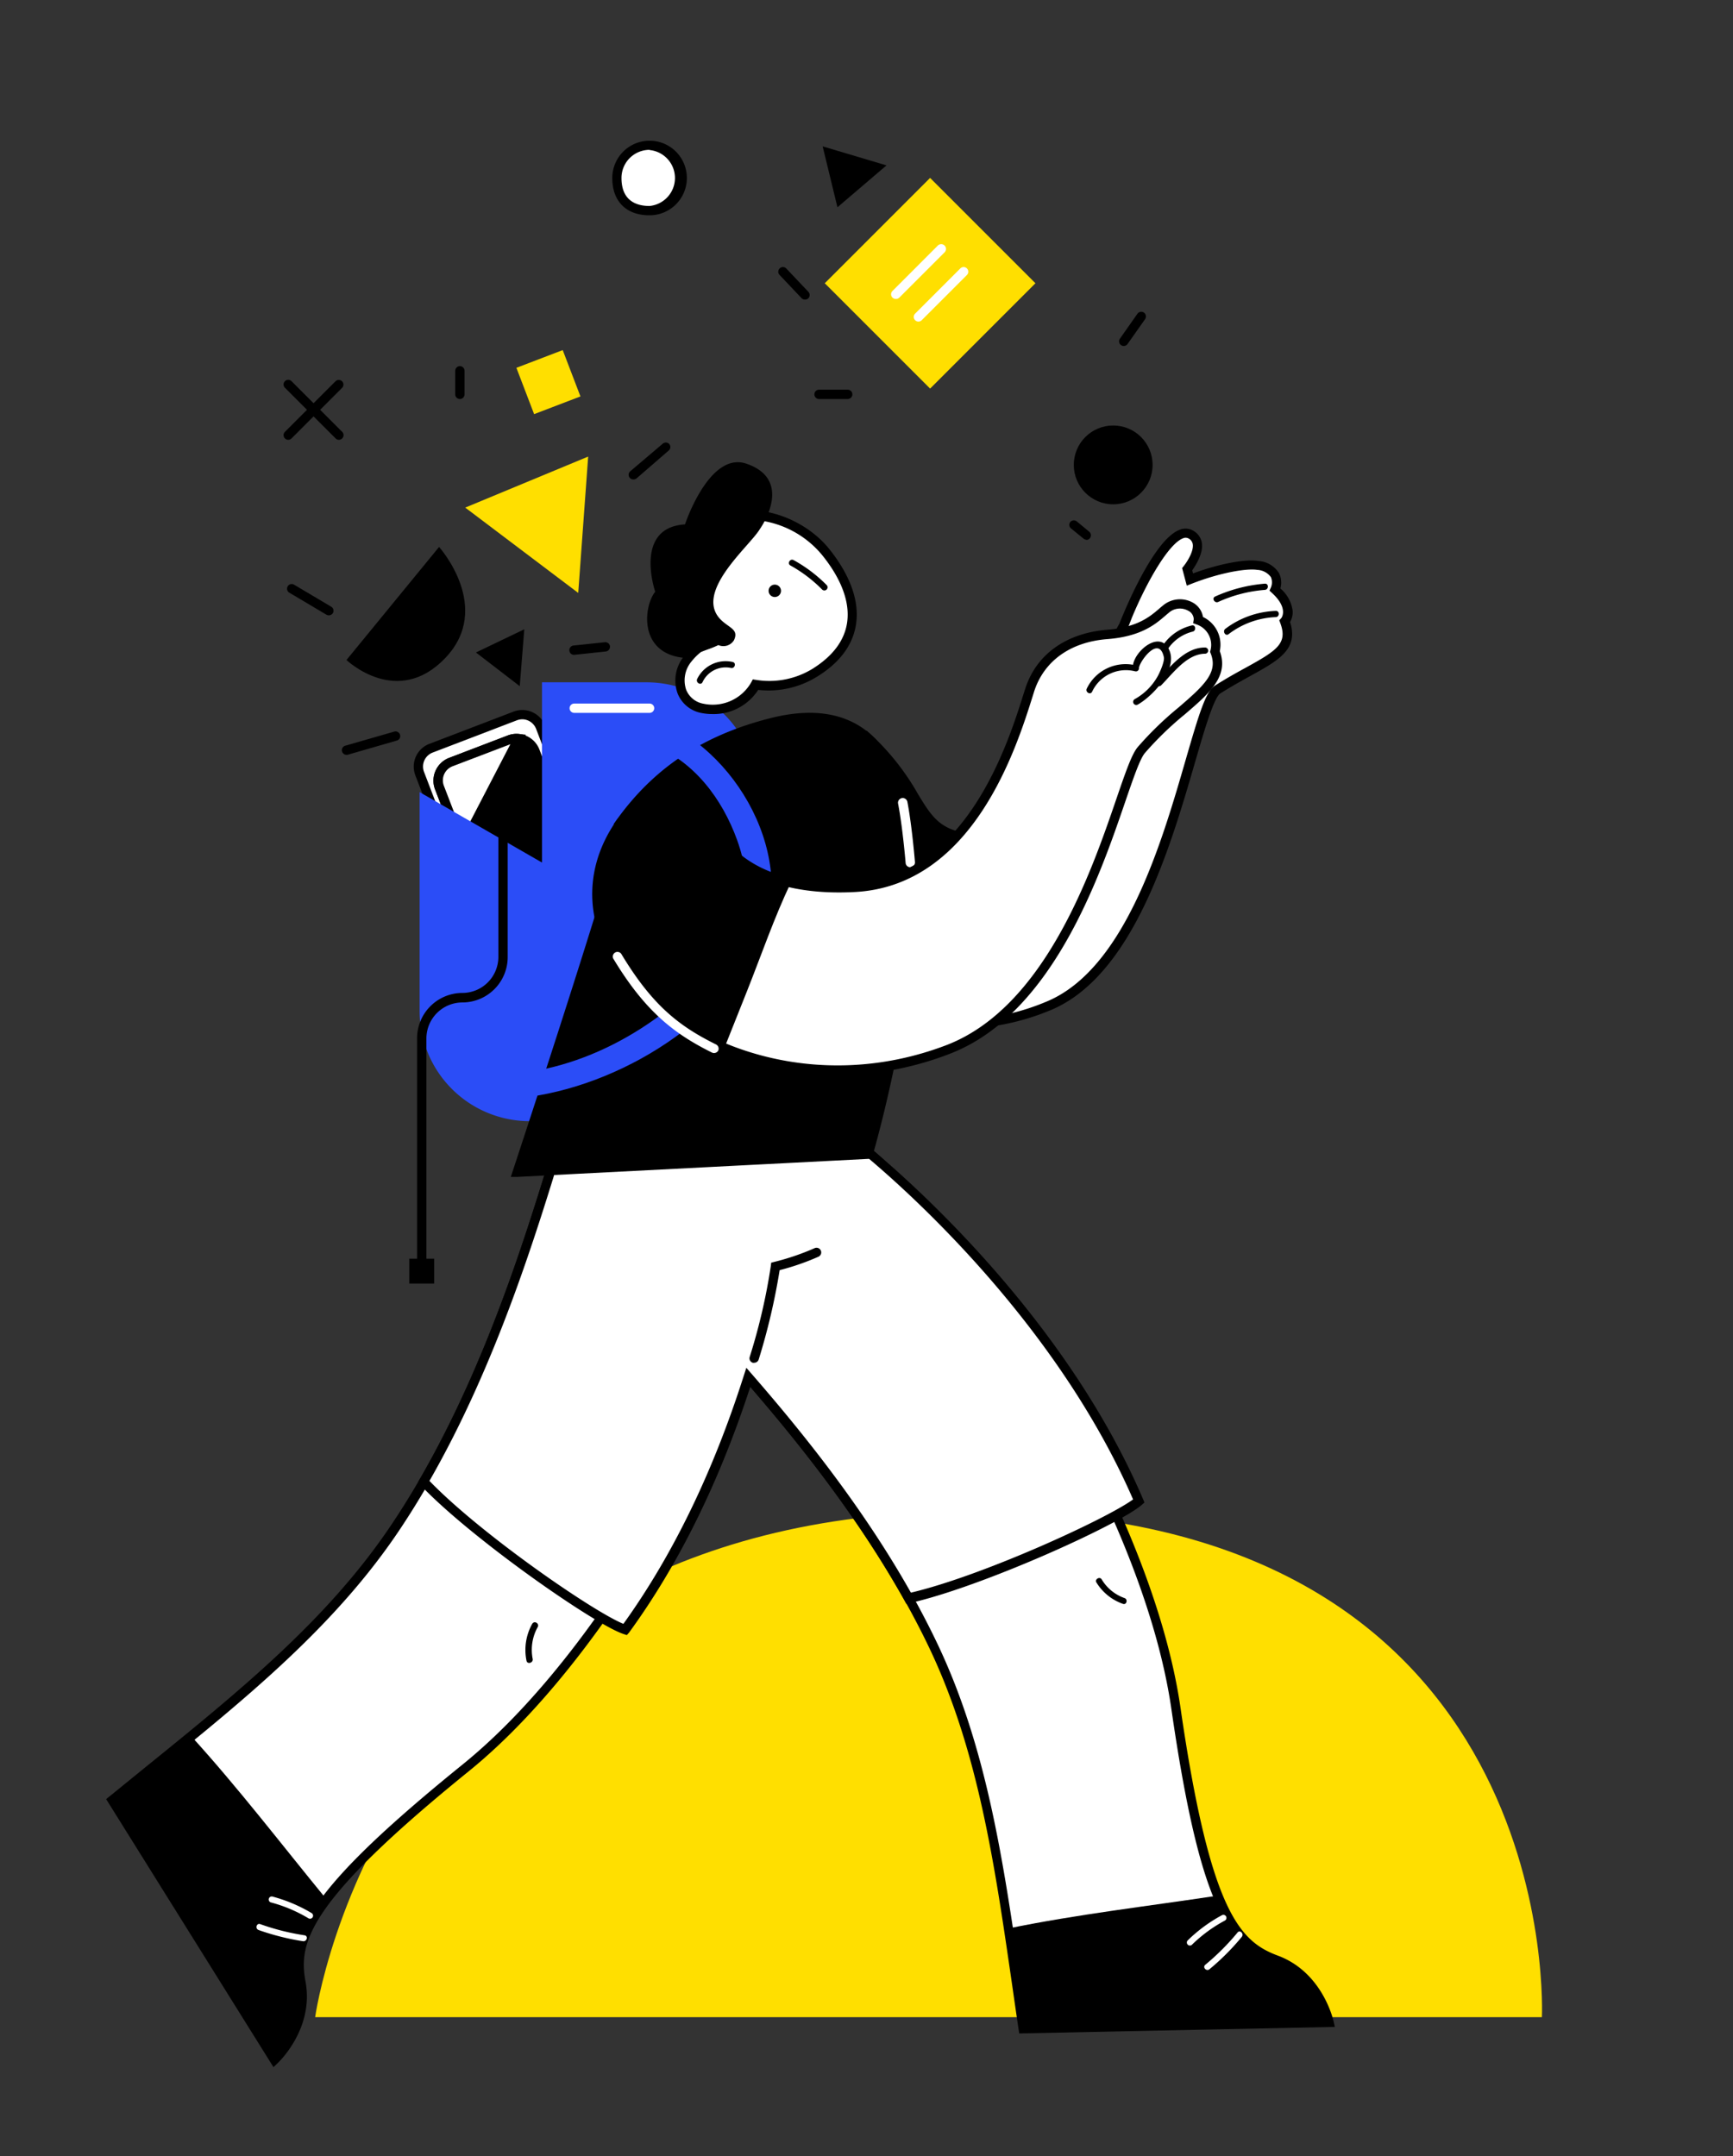 <svg id="Слой_1" data-name="Слой 1" xmlns="http://www.w3.org/2000/svg" viewBox="0 0 278.85 346.91"><rect x="0" y="0" width="278.85" height="346.91" fill="#333333" stroke="none"/><defs><style>.cls-1{fill:#ffdf00;}.cls-2{fill:#fff;}.cls-3{fill:#2b4df7;}</style></defs><g id="Background"><path class="cls-1" d="M248.1,324.55H50.71s11.79-86.09,113.77-81.18C251.81,247.58,248.1,324.55,248.1,324.55Z"/></g><path class="cls-2" d="M108.88,208.75C120.22,221.26,139,241.28,150.24,265c8.87,18.72,11.12,39.68,14.36,61.44l49.25-1s-1.63-7.47-8.47-10-11.5-8.14-16.18-40.48-32.85-75.7-49.87-89.82c-4.63-3.85-8.72-7.28-12.23-10.24A318.93,318.93,0,0,0,108.88,208.75Z"/><path d="M164,327.17l-.1-.65c-.37-2.47-.72-4.92-1.07-7.36-2.79-19.22-5.41-37.37-13.23-53.87C139,243,121.7,224,110.25,211.37L108,208.89l.2-.45a315.24,315.24,0,0,1,18.26-34l.46-.74.66.56c3.51,3,7.6,6.38,12.23,10.23,16.77,13.92,45.32,57,50.14,90.29s9.75,37.66,15.69,39.88c7.14,2.67,8.87,10.25,8.94,10.57l.2.89ZM109.77,208.61l1.59,1.75c11.51,12.66,28.9,31.79,39.56,54.29,7.91,16.7,10.55,35,13.35,54.29q.48,3.35,1,6.7l47.6-1c-.66-2-2.73-6.73-7.73-8.59-7.67-2.87-12.12-9.74-16.66-41.08-4.76-32.91-33-75.57-49.61-89.35-4.34-3.6-8.21-6.84-11.57-9.67A313.59,313.59,0,0,0,109.77,208.61Z"/><path d="M195.92,305c-11.24,1.7-22.55,3-33.69,5.28.81,5.33,1.56,10.73,2.37,16.18l49.25-1s-1.63-7.47-8.47-10C201.71,314,198.67,311.73,195.92,305Z"/><path class="cls-2" d="M196.61,308.15a24.46,24.46,0,0,0-5.52,4.07.49.49,0,0,0,.68.7,23.18,23.18,0,0,1,5.32-3.91A.49.49,0,0,0,196.61,308.15Z"/><path class="cls-2" d="M199.13,310.93a38.71,38.71,0,0,1-5.2,5.2c-.48.41.2,1.11.68.71a38.21,38.21,0,0,0,5.2-5.21C200.2,311.15,199.53,310.44,199.13,310.93Z"/><path class="cls-2" d="M90.67,181.57c-5,16.14-12.54,42.53-27.16,64.3C52,263.06,35.1,275.72,18.07,289.63l26.08,41.79s5.59-5.22,4.28-12.4,1.11-14,26.51-34.61,48.24-67,51.67-88.8c.94-6,1.79-11.22,2.54-15.74A318.93,318.93,0,0,0,90.67,181.57Z"/><path d="M44,332.59,17.08,289.47l.52-.42,5.77-4.69c15.09-12.21,29.34-23.76,39.52-38.91C76.65,225,84.15,200.37,89.11,184.1l1-3.22.49,0a313.42,313.42,0,0,1,38.57-1.71H130l-.14.86c-.75,4.52-1.6,9.79-2.54,15.74C124,217.26,101.52,263.85,75.41,285S48,312.64,49.17,318.88c1.36,7.5-4.27,12.86-4.51,13.09ZM19.06,289.8l25.2,40.39c1.37-1.58,4.39-5.79,3.43-11-1.46-8.06,2.17-15.4,26.78-35.32,25.84-20.93,48.05-67,51.4-88.33.88-5.58,1.68-10.56,2.4-14.89a311.48,311.48,0,0,0-37,1.66l-.69,2.27c-5,16.36-12.53,41.08-26.41,61.75-10.31,15.34-24.65,27-39.83,39.24C22.57,286.94,20.81,288.36,19.06,289.8Z"/><path d="M52.52,305.57c-7.21-8.79-14.12-17.84-21.77-26.25-4.16,3.42-8.41,6.83-12.68,10.31l26.08,41.79s5.59-5.22,4.28-12.4C47.73,315.16,48.11,311.4,52.52,305.57Z"/><path class="cls-2" d="M183.23,241.47c-10.89-25.46-31.64-46.25-43.9-56.42-4.63-3.85-8.72-7.28-12.23-10.24-1,1.67-2,3.35-3,5a310.6,310.6,0,0,0-33.41,1.73c-4.39,14.33-10.87,36.74-22.5,56.81,8.26,8.75,28.1,22.43,32.41,23.82,9.27-12.72,15.61-27.41,19.81-40.61,8.58,9.86,18.23,22,25.8,35.55C157.94,254.52,179.84,244.47,183.23,241.47Z"/><path d="M100.86,263.08l-.51-.17c-4.65-1.5-24.68-15.49-32.72-24l-.39-.41.28-.48c10.88-18.78,17.33-39.94,21.6-53.94l1-3.19.49,0a306.08,306.08,0,0,1,33.06-1.74c.93-1.56,1.86-3.12,2.81-4.67l.46-.74.66.56c3.51,3,7.6,6.38,12.23,10.23,7.23,6,31.76,27.81,44.11,56.71l.21.5-.4.36c-3.67,3.23-25.94,13.28-37.37,15.83l-.55.12-.27-.49c-7.84-14.05-17.76-26.21-24.84-34.41-5,15.35-11.57,28.65-19.52,39.55ZM69.1,238.27c8.28,8.57,26.3,21,31.21,23,7.91-11,14.43-24.41,19.37-39.93l.41-1.27.87,1c7.09,8.16,17.42,20.63,25.61,35.18,11.6-2.73,31.47-11.87,35.75-15C170,212.92,146,191.53,138.85,185.62c-4.34-3.6-8.21-6.84-11.57-9.67q-1.29,2.13-2.55,4.27l-.22.37h-.43a307.42,307.42,0,0,0-32.84,1.68l-.68,2.24C86.3,198.45,79.89,219.47,69.1,238.27Z"/><path class="cls-2" d="M50.13,307.8a24.58,24.58,0,0,0-6.32-2.66.49.49,0,0,0-.26.94,23.32,23.32,0,0,1,6.09,2.57A.49.49,0,0,0,50.13,307.8Z"/><path class="cls-2" d="M49,311.38a38,38,0,0,1-7.13-1.8c-.6-.21-.85.74-.26.95a39.62,39.62,0,0,0,7.13,1.8C49.39,312.42,49.65,311.48,49,311.38Z"/><path d="M121.35,219.26a.57.57,0,0,1-.22,0,.74.74,0,0,1-.5-.93,95.38,95.38,0,0,0,3.4-14.65l.06-.52.51-.13a39.92,39.92,0,0,0,6.46-2.2.75.75,0,0,1,.65,1.36,39.4,39.4,0,0,1-6.26,2.17,103.85,103.85,0,0,1-3.38,14.4A.76.76,0,0,1,121.35,219.26Z"/><path d="M85.64,261.26a8.61,8.61,0,0,0-.92,5.95c.13.61,1.07.35,1-.26a7.53,7.53,0,0,1,.82-5.2C86.79,261.2,86,260.7,85.64,261.26Z"/><path d="M180.94,257.12a7,7,0,0,1-3.67-3c-.33-.54-1.18,0-.85.49a8.18,8.18,0,0,0,4.26,3.44C181.27,258.28,181.53,257.33,180.94,257.12Z"/><g id="Top"><g id="Hand_2" data-name="Hand 2"><path class="cls-2" d="M205.17,94.85s1.46-3.21-2.77-3.9c-2-.32-6.47.52-10.94,2.27L191,91.58s3.36-4.13.5-5.63c-3.18-1.66-8.38,8.63-10.71,14.66h0a7.56,7.56,0,0,0-.83,1.69c-2.52,7.41-7.23,34.22-23.76,32.6-9.28-.9-7.11-7.59-16.95-16.46l-16,6.79c-13.18,20.7,15.79,48.82,45.37,36.63,18.86-7.76,23.1-48.26,27.24-50.9,7.46-4.75,12.78-5.66,10.81-11C206.7,100,208.56,98,205.17,94.85Z"/><path d="M154.13,165.53a37.72,37.72,0,0,1-28.42-12.88c-7.28-8.7-8.46-19.37-3.06-27.83l.12-.2,16.68-7.06.36.32a39.4,39.4,0,0,1,7.88,9.85c2.25,3.7,3.6,5.92,8.65,6.42,13.57,1.33,18.89-17.71,21.74-27.93.46-1.67.87-3.11,1.22-4.17a8.86,8.86,0,0,1,.81-1.68v0c.21-.55,5.25-13.46,9.7-15.13a2.46,2.46,0,0,1,2.06.08,2.76,2.76,0,0,1,1.49,1.9c.36,1.75-1,3.77-1.52,4.55l.13.49c4.17-1.54,8.42-2.36,10.54-2a4.21,4.21,0,0,1,3.28,1.94,3.43,3.43,0,0,1,.23,2.48A5.71,5.71,0,0,1,208,98.3a3.21,3.21,0,0,1-.42,1.78c1.41,4.38-1.86,6.18-6.34,8.65-1.46.81-3.12,1.72-4.9,2.85-1,.67-2.48,5.63-4,10.89-4,13.77-10,34.59-23.34,40.08A38.75,38.75,0,0,1,154.13,165.53Zm-30.34-39.71c-5,8-3.82,17.63,3.07,25.86a36.37,36.37,0,0,0,41.51,9.48c12.66-5.21,18.57-25.61,22.47-39.11,2.11-7.27,3.18-10.8,4.64-11.73,1.82-1.16,3.5-2.09,5-2.91,5.05-2.78,6.74-3.91,5.52-7.18l-.16-.43.32-.34s1.26-1.54-1.49-4.06l-.4-.37.22-.49a2.14,2.14,0,0,0,0-1.69,2.87,2.87,0,0,0-2.2-1.16c-1.66-.27-5.92.42-10.54,2.23l-.79.31-.75-2.83.24-.3c.49-.6,1.7-2.42,1.46-3.61a1.27,1.27,0,0,0-.72-.88,1,1,0,0,0-.83,0c-2.31.87-5.8,6.93-8.21,12.72l-.66,1.68a7.18,7.18,0,0,0-.76,1.52c-.34,1-.74,2.44-1.2,4.09-2.86,10.28-8.11,29.09-21.81,29.1-.49,0-1,0-1.52-.08-5.79-.57-7.46-3.32-9.78-7.13a38.61,38.61,0,0,0-7.25-9.2Z"/><path d="M158.84,146.56c-.66-3.84-1.1-7.74-1.61-11.62-.32,0-.64,0-1-.05-9.28-.9-7.11-7.59-16.95-16.46l-16,6.79c-12,18.88,11.61,42,38.3,36.7C160.67,156.8,159.72,151.68,158.84,146.56Z"/><path d="M203.52,93.91a24.17,24.17,0,0,0-8,2.07c-.59.27-.08,1.13.5.87a22.28,22.28,0,0,1,7.51-1.94C204.16,94.86,204.17,93.86,203.52,93.91Z"/><path d="M205.28,98.29a14.32,14.32,0,0,0-8.11,2.88c-.51.39,0,1.25.51.87a13.35,13.35,0,0,1,7.6-2.75C205.92,99.26,205.92,98.26,205.28,98.29Z"/></g><g id="Backpack"><rect class="cls-2" x="66.32" y="121.63" width="30.55" height="20.85" rx="3.17" transform="translate(175.79 8.68) rotate(69.07)"/><path d="M79.14,149.87a3.91,3.91,0,0,1-3.66-2.52l-8.65-22.61a3.92,3.92,0,0,1,2.26-5.06l13.56-5.19a3.94,3.94,0,0,1,5.06,2.26l8.64,22.62a3.83,3.83,0,0,1-.08,3,3.92,3.92,0,0,1-2.18,2.07l-13.55,5.18A4,4,0,0,1,79.14,149.87Zm4.91-34.14a2.58,2.58,0,0,0-.87.16l-13.55,5.19a2.41,2.41,0,0,0-1.4,3.12l8.65,22.61a2.41,2.41,0,0,0,3.12,1.4L93.56,143a2.44,2.44,0,0,0,1.34-1.28,2.38,2.38,0,0,0,0-1.85l-8.64-22.61A2.45,2.45,0,0,0,85,115.94,2.4,2.4,0,0,0,84.05,115.73Z"/><rect x="69.53" y="123.82" width="24.13" height="16.47" rx="3.17" transform="translate(175.79 8.68) rotate(69.07)"/><path d="M80,146.09a3.91,3.91,0,0,1-3.66-2.52L70,127a3.93,3.93,0,0,1,2.26-5.06l9.47-3.62a3.94,3.94,0,0,1,5.06,2.26l6.35,16.62a4,4,0,0,1-.08,3,3.9,3.9,0,0,1-2.18,2.06l-9.46,3.62A4,4,0,0,1,80,146.09ZM77.78,143a2.42,2.42,0,0,0,3.12,1.4l9.46-3.62a2.41,2.41,0,0,0,1.4-3.12l-6.35-16.62a2.42,2.42,0,0,0-3.13-1.39l-9.46,3.61a2.43,2.43,0,0,0-1.4,3.13Z"/><path class="cls-2" d="M74.39,136.29l9.06-17.5A3.27,3.27,0,0,0,82,119l-9.46,3.62a3.19,3.19,0,0,0-1.83,4.1Z"/><path d="M74.29,138.12,70,127a3.93,3.93,0,0,1,2.26-5.06l9.47-3.62a3.91,3.91,0,0,1,1.78-.22l1.1.11Zm7.83-18.38-9.3,3.55a2.43,2.43,0,0,0-1.4,3.13l3.08,8Z"/><path class="cls-3" d="M121.75,127.45v35.24a17.7,17.7,0,0,1-17.7,17.7H85.22a17.71,17.71,0,0,1-17.7-17.7V127.45l19.69,11.33v-29h16.84A17.7,17.7,0,0,1,121.75,127.45Z"/><path d="M67.86,205.27a.76.76,0,0,1-.75-.75V167.05a7.3,7.3,0,0,1,7.29-7.29A5.8,5.8,0,0,0,80.19,154v-22.7a.75.75,0,0,1,1.5,0V154a7.3,7.3,0,0,1-7.29,7.29,5.8,5.8,0,0,0-5.79,5.79v37.47A.75.75,0,0,1,67.86,205.27Z"/><rect x="65.86" y="202.52" width="4" height="4"/><path class="cls-2" d="M104.52,114.7H92.4a.75.75,0,0,1,0-1.5h12.12a.75.75,0,0,1,0,1.5Z"/></g><g id="Body"><path d="M124.18,116.28C114,118.86,106,123.79,99.75,132.55a2.47,2.47,0,0,1,.46,2.23c-2.45,10.09-17.11,54-17.06,53.83l56.59-2.9S162.91,106.47,124.18,116.28Z"/><path d="M83.19,189.36h-1s14.82-44.8,17.25-54.75a1.78,1.78,0,0,0-.33-1.59l-.36-.44.33-.47c6.07-8.54,14-13.8,24.87-16.56h0c7.3-1.85,13-.71,16.94,3.37,14.5,15,.14,64.89-.48,67l-.15.51Zm17.47-56.8a3.3,3.3,0,0,1,.28,2.4c-1.27,5.24-5.85,19.61-9.46,30.74C86.85,180,85,185.58,84.2,187.81l55-2.82c1.51-5.38,13.84-51.39.7-65-3.54-3.67-8.75-4.66-15.5-2.95l-.18-.73.18.73C114,119.63,106.46,124.58,100.66,132.56Z"/><path class="cls-2" d="M146.46,139.53a.74.74,0,0,1-.74-.68c0-.06-.49-5.84-1.21-9.53A.75.75,0,0,1,146,129c.73,3.77,1.2,9.45,1.22,9.69a.75.75,0,0,1-.69.81Z"/><path class="cls-3" d="M106.07,116c-2.39-1-3.43,2.92-1.06,3.86,6.69,2.65,11.19,8.66,13.59,15.28,2.79,7.69,1.46,14.42-3.94,20.49-8.87,10-22,17.35-35.52,17.27-2.57,0-2.58,4,0,4,15.8.1,34.15-9.76,42.24-23.6C129.18,140,119.49,121.35,106.07,116Z"/></g><g id="Hand"><path class="cls-2" d="M99.75,132.55c-15.1,21.9,18.87,49.23,52.74,36.34,21.58-8.22,27.63-44,31.15-48.19,6.14-7.37,14.12-10.23,11.86-15.86,0,0,.9-3.76-2.68-5.06.28-1.75-2.64-3.84-5.29-1.7a13.89,13.89,0,0,1-9.4,4c-5.95.46-10.75,3.55-12.48,9-2.5,8-9.16,30.64-28.14,31.64-20,1.06-23.12-10.73-23.12-10.73Z"/><path d="M134.5,173c-14.56,0-27.15-6.47-33.9-15.06-6.52-8.31-7.06-17.72-1.47-25.83l.21-.31,15.62-.53.15.58c.12.46,3.21,11.18,22.36,10.17,18-.94,24.75-22.44,27.28-30.54l.19-.58c1.75-5.57,6.53-9,13.13-9.57,4.92-.38,6.93-2.1,8.4-3.35.2-.18.4-.35.59-.5a4.25,4.25,0,0,1,4.86-.53,3.25,3.25,0,0,1,1.65,2.32,4.93,4.93,0,0,1,2.7,5.49c1.49,4.07-1.66,6.77-5.63,10.18a52.29,52.29,0,0,0-6.43,6.23c-.79.95-1.84,4-3.17,7.88-4.11,12-11.75,34.24-28.29,40.53A51,51,0,0,1,134.5,173Zm-34.35-39.73c-5,7.46-4.37,16.09,1.63,23.74,8.9,11.34,29.6,19.1,50.44,11.17,15.88-6.05,23.38-27.88,27.4-39.61,1.49-4.34,2.47-7.2,3.44-8.36a53.74,53.74,0,0,1,6.61-6.41c4.21-3.62,6.35-5.65,5.13-8.69l-.09-.23.06-.23a3.47,3.47,0,0,0-2.21-4.17l-.58-.21.1-.62a1.57,1.57,0,0,0-.92-1.4,2.7,2.7,0,0,0-3.16.4c-.18.14-.36.3-.56.47-1.53,1.31-3.84,3.29-9.25,3.71-6,.46-10.26,3.57-11.82,8.52l-.18.58c-2.63,8.37-9.59,30.59-28.64,31.59-18.11.95-22.78-8.25-23.7-10.71Z"/><path d="M120.24,159.36c2.28-5.74,4.33-11.71,7-17.33-10.92-2.51-12.87-10-12.87-10l-14.64.5c-9.37,13.58.15,29.26,16.81,36.12Q118.41,164,120.24,159.36Z"/><path d="M188,104.31c-1.52-2.75-5.28.29-5.69,2.65a6.93,6.93,0,0,0-7.44,3.83c-.28.57.58,1.08.86.5a6,6,0,0,1,6.91-3.28.5.5,0,0,0,.63-.48c-.08-.87,3.2-5.51,4-1.8.15.69-.66,2.47-.95,3a9.53,9.53,0,0,1-3.74,3.76.5.5,0,0,0,.5.87C185.49,112,189.79,107.5,188,104.31Z"/><path d="M191.78,100.63a7.75,7.75,0,0,0-4.63,3.15c-.36.53.41,1.16.78.62a6.76,6.76,0,0,1,4-2.78C192.51,101.47,192.4,100.48,191.78,100.63Z"/><path d="M193.9,104.18c-3.34,0-5.62,3.21-7.77,5.37a.5.5,0,0,0,.71.71c1.89-1.91,4.12-5.05,7.06-5.08A.5.5,0,0,0,193.9,104.18Z"/><path class="cls-2" d="M114.88,169.43a.8.8,0,0,1-.33-.08c-5.93-2.95-10.65-6.49-15.8-15a.75.75,0,1,1,1.28-.77c5,8.28,9.35,11.58,15.19,14.47a.76.76,0,0,1,.34,1A.78.78,0,0,1,114.88,169.43Z"/></g><g id="Objects"><rect class="cls-1" x="84.25" y="57.5" width="7.98" height="7.98" transform="translate(-16.14 35.57) rotate(-20.93)"/><path d="M55.75,106.19,70.65,88s8.75,9.75,1,17.87S55.75,106.19,55.75,106.19Z"/><polygon points="76.58 104.98 84.36 101.25 83.63 110.4 76.58 104.98"/><polygon points="134.75 33.35 132.37 23.55 142.64 26.61 134.75 33.35"/><circle class="cls-2" cx="104.52" cy="28.63" r="5.26"/><path d="M104.52,34.64c-3.77,0-6-2.25-6-6a6,6,0,1,1,6,6Zm0-10.53A4.52,4.52,0,0,0,100,28.63c0,3.72,2.45,4.51,4.51,4.51a4.52,4.52,0,0,0,0-9Z"/><circle cx="179.12" cy="74.8" r="6.34"/><polygon class="cls-1" points="74.86 81.67 94.64 73.46 93.04 95.4 74.86 81.67"/><path d="M101.9,77.14a.76.76,0,0,1-.57-.26.75.75,0,0,1,.09-1.06l5.23-4.44a.75.75,0,0,1,1.06.09.74.74,0,0,1-.09,1L102.39,77A.81.81,0,0,1,101.9,77.14Z"/><path d="M52.9,99a.75.75,0,0,1-.38-.1l-6-3.56a.75.75,0,0,1,.76-1.29l6,3.56A.74.74,0,0,1,52.9,99Z"/><path d="M74,64.2a.74.74,0,0,1-.75-.75V59.66a.75.75,0,0,1,1.5,0v3.79A.75.75,0,0,1,74,64.2Z"/><path d="M55.75,121.45a.75.75,0,0,1-.2-1.47l7.89-2.27a.76.76,0,0,1,.93.52.74.74,0,0,1-.51.92L56,121.42A.76.76,0,0,1,55.75,121.45Z"/><path d="M92.4,105.36a.75.75,0,0,1-.08-1.5l5-.53a.75.75,0,0,1,.83.66.77.77,0,0,1-.67.83l-5,.53Z"/><path d="M129.56,48.2A.78.78,0,0,1,129,48l-3.55-3.75a.75.75,0,0,1,0-1.06.74.74,0,0,1,1.06,0l3.55,3.75a.75.75,0,0,1,0,1.06A.76.76,0,0,1,129.56,48.2Z"/><path d="M136.4,64.2h-4.61a.75.75,0,0,1,0-1.5h4.61a.75.75,0,0,1,0,1.5Z"/><rect class="cls-1" x="137.67" y="33.59" width="23.97" height="23.97" transform="translate(11.61 119.17) rotate(-45)"/><path d="M174.83,86.84a.72.72,0,0,1-.47-.17L172.31,85A.75.75,0,0,1,172.2,84a.76.76,0,0,1,1.06-.11l2,1.66a.75.75,0,0,1-.47,1.33Z"/><path d="M180.82,55.67a.79.79,0,0,1-.44-.14.75.75,0,0,1-.17-1.05l2.81-4a.75.75,0,0,1,1.23.87l-2.82,4A.75.75,0,0,1,180.82,55.67Z"/><path class="cls-2" d="M144.13,48.1a.79.79,0,0,1-.53-.22.75.75,0,0,1,0-1.06l7.29-7.3A.75.75,0,0,1,152,40.59l-7.29,7.29A.79.79,0,0,1,144.13,48.1Z"/><path class="cls-2" d="M147.78,51.74a.73.73,0,0,1-.53-.22.74.74,0,0,1,0-1.06l7.29-7.29a.75.75,0,0,1,1.06,1.06l-7.29,7.29A.74.74,0,0,1,147.78,51.74Z"/><path d="M54.53,70.76a.74.74,0,0,1-.53-.22l-8.15-8.15a.74.74,0,0,1,0-1.06.75.75,0,0,1,1.06,0l8.15,8.15a.75.75,0,0,1,0,1.06A.74.74,0,0,1,54.53,70.76Z"/><path d="M46.38,70.76a.71.71,0,0,1-.53-.22.74.74,0,0,1,0-1.06L54,61.33a.75.75,0,0,1,1.06,1.06l-8.15,8.15A.74.74,0,0,1,46.38,70.76Z"/></g><g id="Head"><path class="cls-2" d="M132.89,88.85c-4.41-5.5-13.35-8.11-19.1-3.81s-6.5,13-1.7,19.4l0,.06a9.25,9.25,0,0,0-1.45,1.5c-2.57,3.43-1,7.29,2.34,8a7.93,7.93,0,0,0,8.52-3.83,14.13,14.13,0,0,0,9.64-1.91C139.81,102.86,137.91,95.09,132.89,88.85Z"/><path d="M114.6,114.89a8.8,8.8,0,0,1-1.72-.17,5.12,5.12,0,0,1-3.88-3.23,6.18,6.18,0,0,1,1.09-5.94,8.54,8.54,0,0,1,1-1.16c-4.64-6.73-3.7-15.53,2.2-20,6.25-4.68,15.63-1.68,20.14,3.94,2.4,3,5.09,7.54,4.28,12.3-.55,3.22-2.62,6-6.17,8.2A14.83,14.83,0,0,1,122,111,8.53,8.53,0,0,1,114.6,114.89Zm6-31.28a10.49,10.49,0,0,0-6.37,2c-5.4,4-6.1,12.28-1.55,18.35l.43.57-.5.52a9.34,9.34,0,0,0-1.33,1.36,4.74,4.74,0,0,0-.89,4.52,3.66,3.66,0,0,0,2.78,2.29,7.13,7.13,0,0,0,7.71-3.44l.25-.47.53.08a13.32,13.32,0,0,0,9.12-1.81c3.17-2,5-4.4,5.49-7.19.72-4.2-1.77-8.36-4-11.1A15.69,15.69,0,0,0,120.61,83.61Z"/><circle cx="124.67" cy="95.06" r="1"/><path d="M133,94.12a23.18,23.18,0,0,0-5.3-4c-.57-.31-1.08.55-.52.86a22.46,22.46,0,0,1,5.11,3.88A.5.5,0,0,0,133,94.12Z"/><path d="M117.89,106.51a5.09,5.09,0,0,0-5.71,2.73c-.27.58.58,1.1.86.52a4.11,4.11,0,0,1,4.58-2.29C118.24,107.61,118.52,106.65,117.89,106.51Z"/><path d="M122.25,85.15c-1.65,2.79-11.11,10.48-5.94,14.86,1.32,1.12,2.53,1.4,1.79,3a2,2,0,0,1-2.51.78c-1.87.91-3.3,1-4.16,2.11-8.9.11-7.94-8.34-6-10.69,0,0-3.55-10.33,4.79-10.84,0,0,3.91-11.83,9.89-9.76C127.94,77.29,122.25,85.15,122.25,85.15Z"/></g></g></svg>